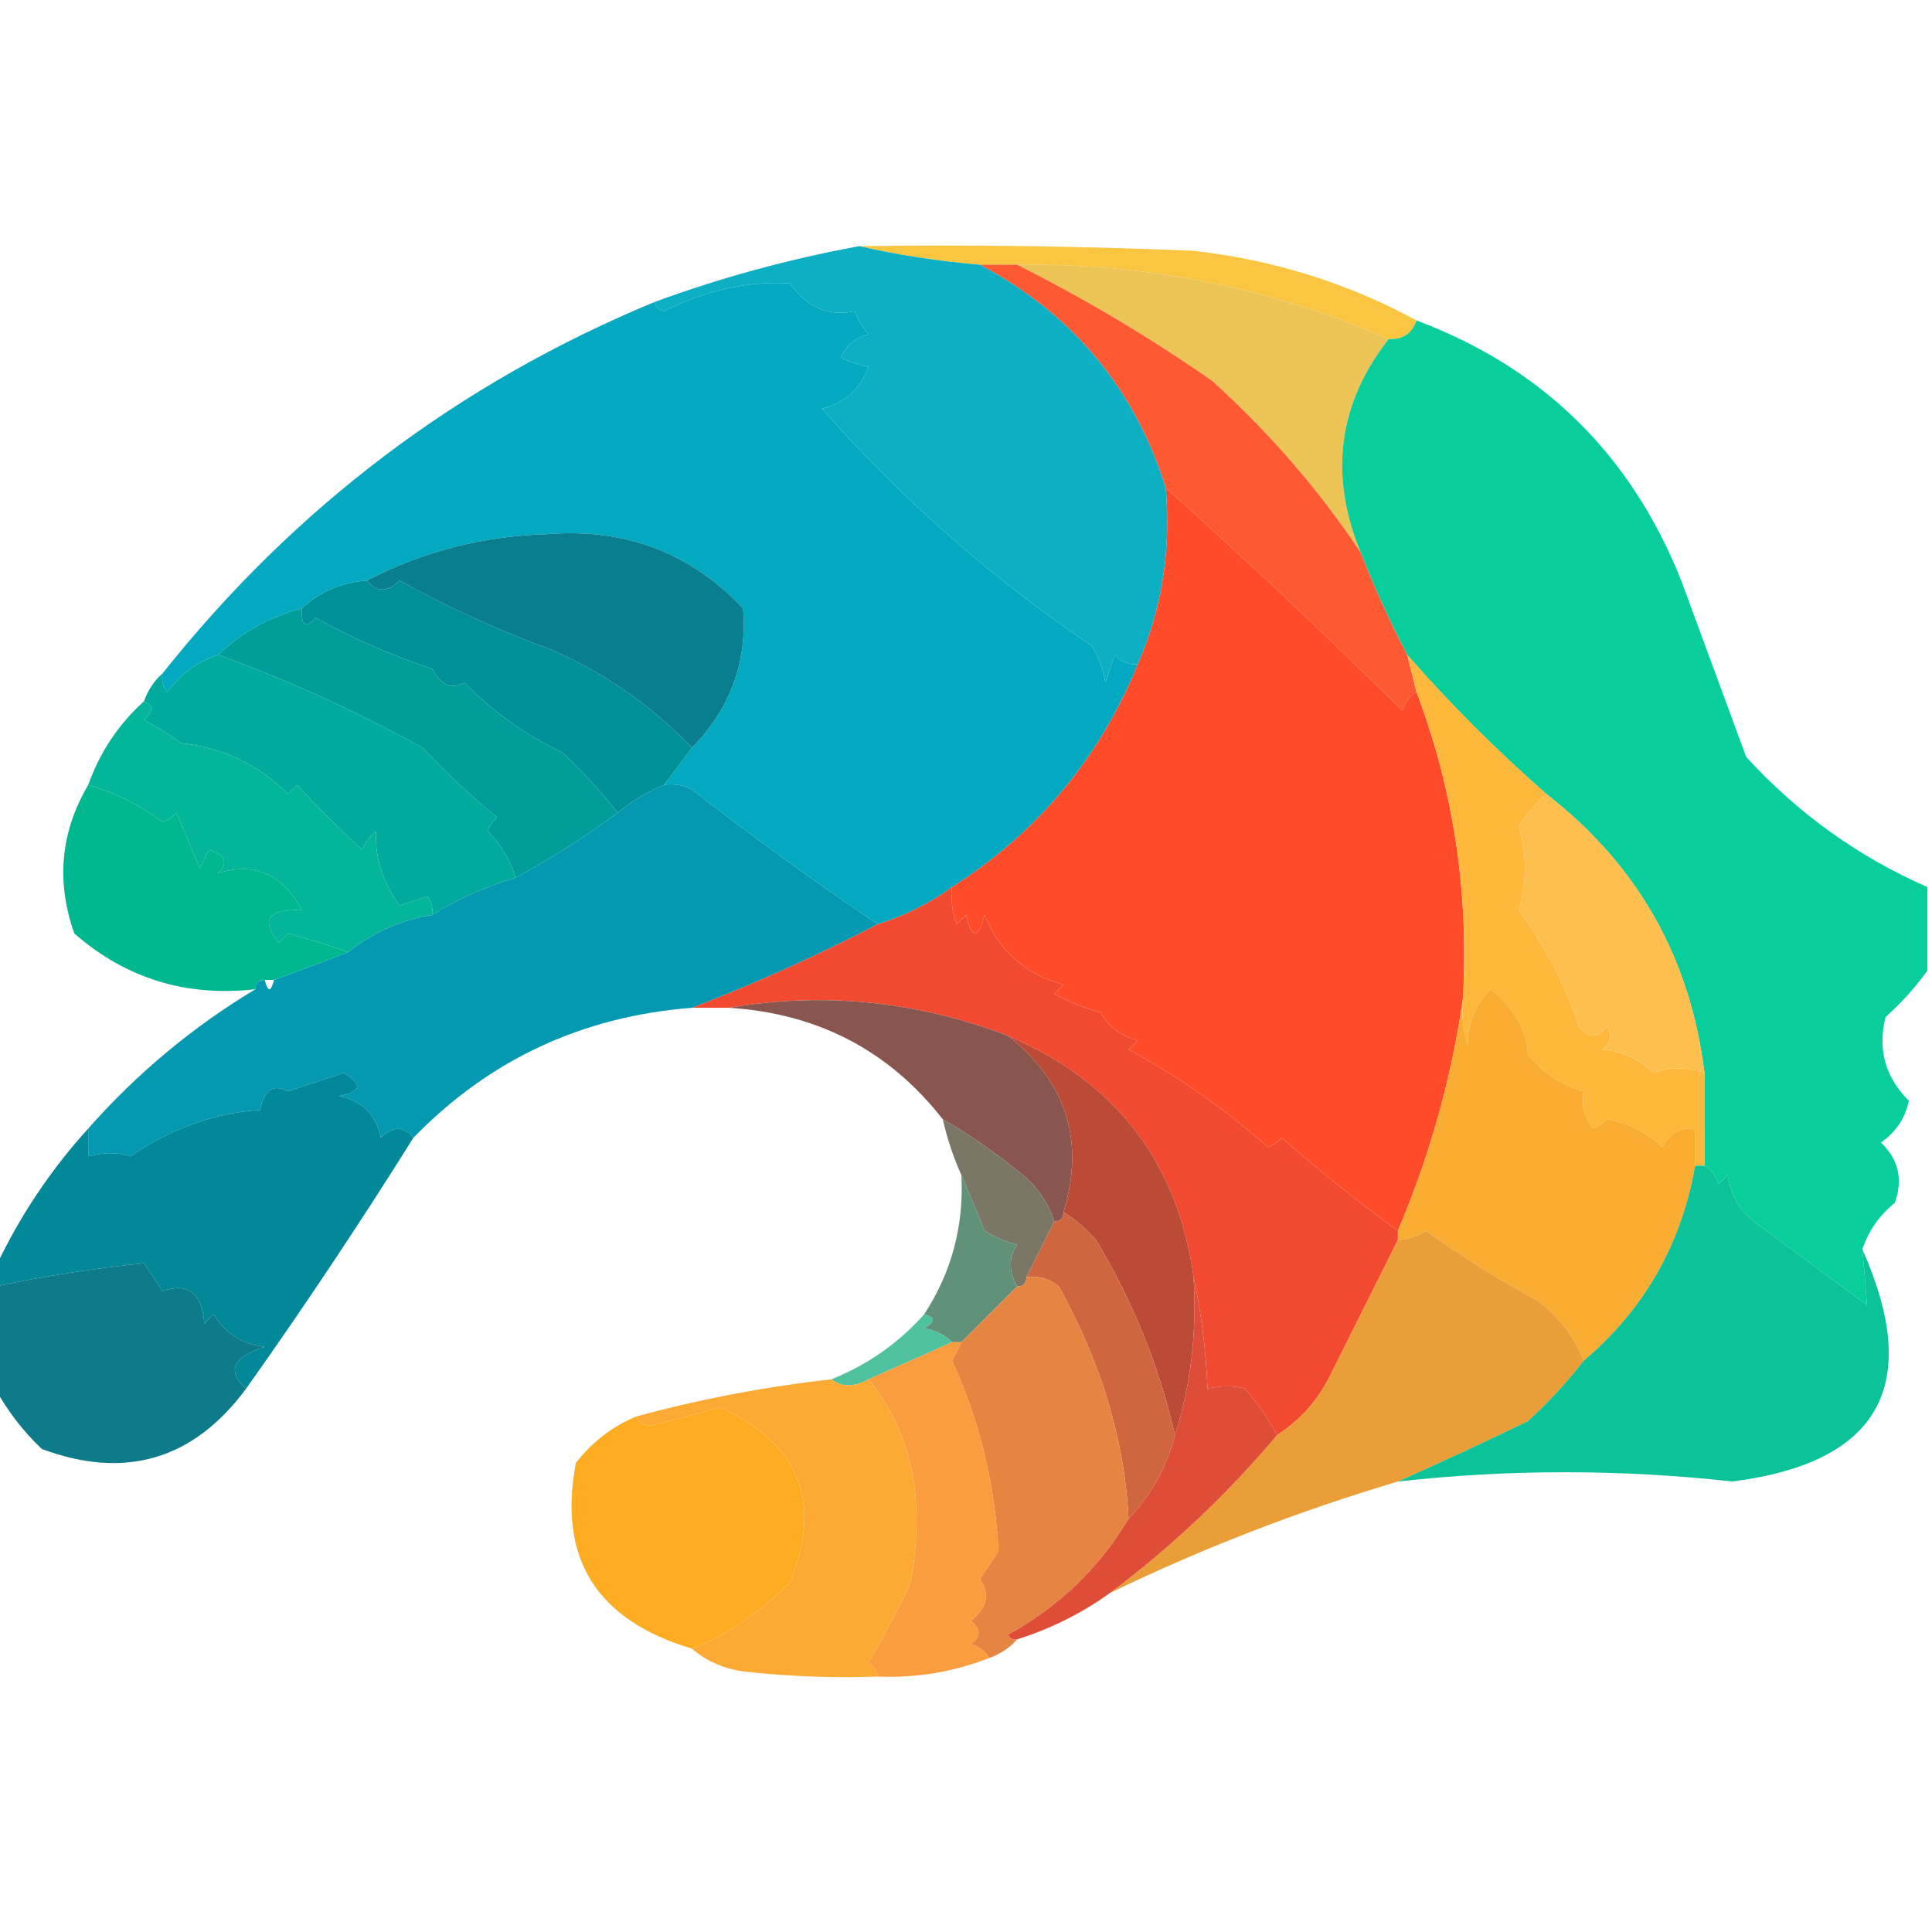 <?xml version="1.0" encoding="UTF-8"?>
<!DOCTYPE svg PUBLIC "-//W3C//DTD SVG 1.1//EN" "http://www.w3.org/Graphics/SVG/1.1/DTD/svg11.dtd">
<svg xmlns="http://www.w3.org/2000/svg" version="1.1" width="208px" height="208px" style="shape-rendering:geometricPrecision; text-rendering:geometricPrecision; image-rendering:optimizeQuality; fill-rule:evenodd; clip-rule:evenodd" xmlns:xlink="http://www.w3.org/1999/xlink">
<g><path style="opacity:0.961" fill="#fac33b" d="M 92.5,26.5 C 104.505,26.334 116.505,26.5 128.5,27C 137.097,27.976 145.097,30.476 152.5,34.5C 152.027,35.906 151.027,36.573 149.5,36.5C 136.817,31 123.484,28.333 109.5,28.5C 108.167,28.5 106.833,28.5 105.5,28.5C 100.99,28.116 96.656,27.449 92.5,26.5 Z"/></g>
<g><path style="opacity:1" fill="#03a9c1" d="M 122.5,71.5 C 118.374,81.625 111.708,89.625 102.5,95.5C 100.062,97.267 97.395,98.601 94.5,99.5C 87.686,94.921 81.019,90.088 74.5,85C 73.552,84.517 72.552,84.35 71.5,84.5C 72.5,83.167 73.5,81.833 74.5,80.5C 78.633,76.253 80.467,71.253 80,65.5C 74.351,59.517 67.351,56.85 59,57.5C 52.008,57.705 45.508,59.372 39.5,62.5C 36.759,62.707 34.426,63.707 32.5,65.5C 29.008,66.41 26.008,68.076 23.5,70.5C 21.265,71.228 19.432,72.561 18,74.5C 17.536,73.906 17.369,73.239 17.5,72.5C 31.764,54.558 49.431,41.224 70.5,32.5C 70.56,33.043 70.893,33.376 71.5,33.5C 75.968,31.263 80.468,30.263 85,30.5C 86.913,33.122 89.246,34.122 92,33.5C 92.374,34.416 92.874,35.25 93.5,36C 92.09,36.368 91.09,37.201 90.5,38.5C 91.603,38.998 92.603,39.331 93.5,39.5C 92.631,41.868 90.965,43.368 88.5,44C 97.078,53.745 106.745,62.245 117.5,69.5C 118.281,70.729 118.781,72.062 119,73.5C 119.333,72.5 119.667,71.5 120,70.5C 120.671,71.252 121.504,71.586 122.5,71.5 Z"/></g>
<g><path style="opacity:1" fill="#0dafc4" d="M 92.5,26.5 C 96.656,27.449 100.99,28.116 105.5,28.5C 115.473,33.801 122.139,41.801 125.5,52.5C 126.089,59.222 125.089,65.556 122.5,71.5C 121.504,71.586 120.671,71.252 120,70.5C 119.667,71.5 119.333,72.5 119,73.5C 118.781,72.062 118.281,70.729 117.5,69.5C 106.745,62.245 97.078,53.745 88.5,44C 90.965,43.368 92.631,41.868 93.5,39.5C 92.603,39.331 91.603,38.998 90.5,38.5C 91.09,37.201 92.09,36.368 93.5,36C 92.874,35.25 92.374,34.416 92,33.5C 89.246,34.122 86.913,33.122 85,30.5C 80.468,30.263 75.968,31.263 71.5,33.5C 70.893,33.376 70.56,33.043 70.5,32.5C 77.646,29.88 84.98,27.88 92.5,26.5 Z"/></g>
<g><path style="opacity:1" fill="#edc556" d="M 109.5,28.5 C 123.484,28.333 136.817,31 149.5,36.5C 144.056,43.477 143.056,51.144 146.5,59.5C 142.012,52.752 136.678,46.585 130.5,41C 123.735,36.29 116.735,32.123 109.5,28.5 Z"/></g>
<g><path style="opacity:1" fill="#fd5932" d="M 105.5,28.5 C 106.833,28.5 108.167,28.5 109.5,28.5C 116.735,32.123 123.735,36.29 130.5,41C 136.678,46.585 142.012,52.752 146.5,59.5C 147.979,63.28 149.646,66.947 151.5,70.5C 151.833,71.833 152.167,73.167 152.5,74.5C 151.778,74.918 151.278,75.584 151,76.5C 142.281,67.924 133.781,59.923 125.5,52.5C 122.139,41.801 115.473,33.801 105.5,28.5 Z"/></g>
<g><path style="opacity:0.999" fill="#08ce9c" d="M 152.5,34.5 C 166.091,39.591 175.591,48.924 181,62.5C 183.337,68.844 185.67,75.178 188,81.5C 193.564,87.578 200.064,92.245 207.5,95.5C 207.5,98.5 207.5,101.5 207.5,104.5C 206.236,106.27 204.736,107.937 203,109.5C 202.126,112.961 202.96,115.961 205.5,118.5C 205.124,120.383 204.124,121.883 202.5,123C 204.396,124.808 204.896,126.975 204,129.5C 202.331,130.846 201.164,132.513 200.5,134.5C 200.698,136.575 200.865,138.575 201,140.5C 197.196,137.706 193.363,134.873 189.5,132C 187.513,130.681 186.346,128.848 186,126.5C 185.667,126.833 185.333,127.167 185,127.5C 184.722,126.584 184.222,125.918 183.5,125.5C 183.5,122.167 183.5,118.833 183.5,115.5C 181.979,103.121 176.312,93.121 166.5,85.5C 161.14,80.806 156.14,75.806 151.5,70.5C 149.646,66.947 147.979,63.28 146.5,59.5C 143.056,51.144 144.056,43.477 149.5,36.5C 151.027,36.573 152.027,35.906 152.5,34.5 Z"/></g>
<g><path style="opacity:1" fill="#fe4c2b" d="M 152.5,74.5 C 156.479,85.014 158.146,96.014 157.5,107.5C 156.277,116.046 153.944,124.38 150.5,132.5C 146.251,129.434 142.085,126.101 138,122.5C 137.586,122.957 137.086,123.291 136.5,123.5C 131.938,119.449 126.938,115.949 121.5,113C 121.833,112.667 122.167,112.333 122.5,112C 120.709,111.585 119.376,110.585 118.5,109C 116.754,108.529 115.087,107.862 113.5,107C 113.833,106.667 114.167,106.333 114.5,106C 110.42,104.92 107.586,102.42 106,98.5C 105.333,101.167 104.667,101.167 104,98.5C 103.667,98.833 103.333,99.167 103,99.5C 102.51,98.207 102.343,96.873 102.5,95.5C 111.708,89.625 118.374,81.625 122.5,71.5C 125.089,65.556 126.089,59.222 125.5,52.5C 133.781,59.923 142.281,67.924 151,76.5C 151.278,75.584 151.778,74.918 152.5,74.5 Z"/></g>
<g><path style="opacity:1" fill="#009098" d="M 39.5,62.5 C 40.542,63.791 41.708,63.791 43,62.5C 48.263,65.407 53.763,67.907 59.5,70C 65.266,72.564 70.266,76.064 74.5,80.5C 73.5,81.833 72.5,83.167 71.5,84.5C 69.668,85.249 68.001,86.249 66.5,87.5C 64.706,85.203 62.706,83.037 60.5,81C 56.56,79.114 53.06,76.614 50,73.5C 48.636,74.258 47.469,73.758 46.5,72C 42.116,70.543 37.949,68.71 34,66.5C 32.893,67.712 32.393,67.379 32.5,65.5C 34.426,63.707 36.759,62.707 39.5,62.5 Z"/></g>
<g><path style="opacity:1" fill="#097e8f" d="M 74.5,80.5 C 70.266,76.064 65.266,72.564 59.5,70C 53.763,67.907 48.263,65.407 43,62.5C 41.708,63.791 40.542,63.791 39.5,62.5C 45.508,59.372 52.008,57.705 59,57.5C 67.351,56.85 74.351,59.517 80,65.5C 80.467,71.253 78.633,76.253 74.5,80.5 Z"/></g>
<g><path style="opacity:1" fill="#009d9b" d="M 32.5,65.5 C 32.393,67.379 32.893,67.712 34,66.5C 37.949,68.71 42.116,70.543 46.5,72C 47.469,73.758 48.636,74.258 50,73.5C 53.06,76.614 56.56,79.114 60.5,81C 62.706,83.037 64.706,85.203 66.5,87.5C 63.039,90.069 59.372,92.403 55.5,94.5C 54.952,92.606 53.952,90.94 52.5,89.5C 52.709,88.914 53.043,88.414 53.5,88C 50.709,85.711 48.042,83.211 45.5,80.5C 38.108,76.456 30.775,73.123 23.5,70.5C 26.008,68.076 29.008,66.41 32.5,65.5 Z"/></g>
<g><path style="opacity:1" fill="#00aa9c" d="M 23.5,70.5 C 30.775,73.123 38.108,76.456 45.5,80.5C 48.042,83.211 50.709,85.711 53.5,88C 53.043,88.414 52.709,88.914 52.5,89.5C 53.952,90.94 54.952,92.606 55.5,94.5C 52.294,95.454 49.294,96.787 46.5,98.5C 46.631,97.761 46.464,97.094 46,96.5C 45,96.833 44,97.167 43,97.5C 41.17,94.916 40.336,92.249 40.5,89.5C 39.808,90.025 39.308,90.692 39,91.5C 36.169,88.897 33.836,86.564 32,84.5C 31.667,84.833 31.333,85.167 31,85.5C 27.895,82.343 24.061,80.51 19.5,80C 18.241,79.077 16.908,78.243 15.5,77.5C 16.55,76.571 16.55,75.905 15.5,75.5C 15.932,74.29 16.599,73.29 17.5,72.5C 17.369,73.239 17.536,73.906 18,74.5C 19.432,72.561 21.265,71.228 23.5,70.5 Z"/></g>
<g><path style="opacity:0.985" fill="#00b598" d="M 15.5,75.5 C 16.55,75.905 16.55,76.571 15.5,77.5C 16.908,78.243 18.241,79.077 19.5,80C 24.061,80.51 27.895,82.343 31,85.5C 31.333,85.167 31.667,84.833 32,84.5C 33.836,86.564 36.169,88.897 39,91.5C 39.308,90.692 39.808,90.025 40.5,89.5C 40.336,92.249 41.17,94.916 43,97.5C 44,97.167 45,96.833 46,96.5C 46.464,97.094 46.631,97.761 46.5,98.5C 43.127,99.066 40.127,100.399 37.5,102.5C 35.444,101.784 33.277,101.117 31,100.5C 30.667,100.833 30.333,101.167 30,101.5C 28.017,99.003 28.85,97.836 32.5,98C 30.431,94.124 27.431,92.791 23.5,94C 24.604,92.869 24.27,92.035 22.5,91.5C 22.167,92.167 21.833,92.833 21.5,93.5C 20.667,91.5 19.833,89.5 19,87.5C 18.586,87.957 18.086,88.291 17.5,88.5C 15.018,86.656 12.351,85.323 9.5,84.5C 10.759,80.975 12.759,77.975 15.5,75.5 Z"/></g>
<g><path style="opacity:1" fill="#feb83b" d="M 151.5,70.5 C 156.14,75.806 161.14,80.806 166.5,85.5C 165.365,86.475 164.365,87.641 163.5,89C 164.397,91.882 164.397,94.882 163.5,98C 166.319,101.803 168.485,105.97 170,110.5C 171,111.833 172,111.833 173,110.5C 173.617,111.449 173.451,112.282 172.5,113C 174.676,113.163 176.509,113.996 178,115.5C 179.707,114.862 181.54,114.862 183.5,115.5C 183.5,118.833 183.5,122.167 183.5,125.5C 183.167,125.5 182.833,125.5 182.5,125.5C 182.5,124.167 182.5,122.833 182.5,121.5C 180.876,121.36 179.71,122.027 179,123.5C 177.312,121.955 175.312,120.955 173,120.5C 172.586,120.957 172.086,121.291 171.5,121.5C 170.571,120.311 170.238,118.978 170.5,117.5C 168.133,116.836 166.133,115.503 164.5,113.5C 164.347,110.89 163.014,108.557 160.5,106.5C 158.869,108.059 158.036,110.059 158,112.5C 157.506,110.866 157.34,109.199 157.5,107.5C 158.146,96.014 156.479,85.014 152.5,74.5C 152.167,73.167 151.833,71.833 151.5,70.5 Z"/></g>
<g><path style="opacity:0.998" fill="#00b88f" d="M 9.5,84.5 C 12.351,85.323 15.018,86.656 17.5,88.5C 18.086,88.291 18.586,87.957 19,87.5C 19.833,89.5 20.667,91.5 21.5,93.5C 21.833,92.833 22.167,92.167 22.5,91.5C 24.27,92.035 24.604,92.869 23.5,94C 27.431,92.791 30.431,94.124 32.5,98C 28.85,97.836 28.017,99.003 30,101.5C 30.333,101.167 30.667,100.833 31,100.5C 33.277,101.117 35.444,101.784 37.5,102.5C 34.807,103.552 32.14,104.552 29.5,105.5C 29.167,105.5 28.833,105.5 28.5,105.5C 27.833,105.5 27.5,105.833 27.5,106.5C 20.052,107.35 13.552,105.35 8,100.5C 6.019,94.883 6.519,89.55 9.5,84.5 Z"/></g>
<g><path style="opacity:1" fill="#0499b0" d="M 71.5,84.5 C 72.552,84.35 73.552,84.517 74.5,85C 81.019,90.088 87.686,94.921 94.5,99.5C 87.955,102.898 81.288,105.898 74.5,108.5C 62.672,109.416 52.672,114.083 44.5,122.5C 43.458,121.209 42.292,121.209 41,122.5C 40.505,120.01 39.005,118.51 36.5,118C 38.929,117.549 39.096,116.715 37,115.5C 35,116.167 33,116.833 31,117.5C 29.442,116.655 28.442,117.321 28,119.5C 23.18,119.801 18.513,121.468 14,124.5C 12.701,124.034 11.201,124.034 9.5,124.5C 9.5,123.5 9.5,122.5 9.5,121.5C 14.761,115.547 20.761,110.547 27.5,106.5C 27.5,105.833 27.833,105.5 28.5,105.5C 28.833,106.833 29.167,106.833 29.5,105.5C 32.14,104.552 34.807,103.552 37.5,102.5C 40.127,100.399 43.127,99.066 46.5,98.5C 49.294,96.787 52.294,95.454 55.5,94.5C 59.372,92.403 63.039,90.069 66.5,87.5C 68.001,86.249 69.668,85.249 71.5,84.5 Z"/></g>
<g><path style="opacity:1" fill="#f24a30" d="M 102.5,95.5 C 102.343,96.873 102.51,98.207 103,99.5C 103.333,99.167 103.667,98.833 104,98.5C 104.667,101.167 105.333,101.167 106,98.5C 107.586,102.42 110.42,104.92 114.5,106C 114.167,106.333 113.833,106.667 113.5,107C 115.087,107.862 116.754,108.529 118.5,109C 119.376,110.585 120.709,111.585 122.5,112C 122.167,112.333 121.833,112.667 121.5,113C 126.938,115.949 131.938,119.449 136.5,123.5C 137.086,123.291 137.586,122.957 138,122.5C 142.085,126.101 146.251,129.434 150.5,132.5C 150.5,132.833 150.5,133.167 150.5,133.5C 148.046,138.408 145.546,143.408 143,148.5C 141.669,150.996 139.836,152.996 137.5,154.5C 136.553,152.713 135.387,151.047 134,149.5C 132.836,149.165 131.503,149.165 130,149.5C 129.824,145.312 129.324,141.312 128.5,137.5C 126.786,125.109 120.119,116.442 108.5,111.5C 98.625,107.763 88.625,106.763 78.5,108.5C 77.167,108.5 75.833,108.5 74.5,108.5C 81.288,105.898 87.955,102.898 94.5,99.5C 97.395,98.601 100.062,97.267 102.5,95.5 Z"/></g>
<g><path style="opacity:1" fill="#faad33" d="M 182.5,125.5 C 181.017,133.973 177.017,140.973 170.5,146.5C 169.532,143.956 167.865,141.789 165.5,140C 161.332,137.75 157.332,135.25 153.5,132.5C 152.583,133.127 151.583,133.461 150.5,133.5C 150.5,133.167 150.5,132.833 150.5,132.5C 153.944,124.38 156.277,116.046 157.5,107.5C 157.34,109.199 157.506,110.866 158,112.5C 158.036,110.059 158.869,108.059 160.5,106.5C 163.014,108.557 164.347,110.89 164.5,113.5C 166.133,115.503 168.133,116.836 170.5,117.5C 170.238,118.978 170.571,120.311 171.5,121.5C 172.086,121.291 172.586,120.957 173,120.5C 175.312,120.955 177.312,121.955 179,123.5C 179.71,122.027 180.876,121.36 182.5,121.5C 182.5,122.833 182.5,124.167 182.5,125.5 Z"/></g>
<g><path style="opacity:1" fill="#fdc04f" d="M 166.5,85.5 C 176.312,93.121 181.979,103.121 183.5,115.5C 181.54,114.862 179.707,114.862 178,115.5C 176.509,113.996 174.676,113.163 172.5,113C 173.451,112.282 173.617,111.449 173,110.5C 172,111.833 171,111.833 170,110.5C 168.485,105.97 166.319,101.803 163.5,98C 164.397,94.882 164.397,91.882 163.5,89C 164.365,87.641 165.365,86.475 166.5,85.5 Z"/></g>
<g><path style="opacity:1" fill="#89554f" d="M 78.5,108.5 C 88.625,106.763 98.625,107.763 108.5,111.5C 114.821,116.474 116.821,122.807 114.5,130.5C 114.5,131.167 114.167,131.5 113.5,131.5C 112.797,129.284 111.464,127.451 109.5,126C 106.953,123.946 104.286,122.113 101.5,120.5C 95.717,113.106 88.05,109.106 78.5,108.5 Z"/></g>
<g><path style="opacity:1" fill="#018899" d="M 44.5,122.5 C 38.735,131.709 32.735,140.709 26.5,149.5C 24.368,147.606 25.034,146.106 28.5,145C 26.069,144.705 24.236,143.538 23,141.5C 22.667,141.833 22.333,142.167 22,142.5C 21.745,139.207 20.245,138.04 17.5,139C 16.833,138 16.167,137 15.5,136C 9.907,136.585 4.574,137.418 -0.5,138.5C -0.5,137.833 -0.5,137.167 -0.5,136.5C 2.089,130.984 5.422,125.984 9.5,121.5C 9.5,122.5 9.5,123.5 9.5,124.5C 11.201,124.034 12.701,124.034 14,124.5C 18.513,121.468 23.18,119.801 28,119.5C 28.442,117.321 29.442,116.655 31,117.5C 33,116.833 35,116.167 37,115.5C 39.096,116.715 38.929,117.549 36.5,118C 39.005,118.51 40.505,120.01 41,122.5C 42.292,121.209 43.458,121.209 44.5,122.5 Z"/></g>
<g><path style="opacity:1" fill="#7a7767" d="M 101.5,120.5 C 104.286,122.113 106.953,123.946 109.5,126C 111.464,127.451 112.797,129.284 113.5,131.5C 112.5,133.5 111.5,135.5 110.5,137.5C 110.5,138.167 110.167,138.5 109.5,138.5C 108.587,136.914 108.587,135.414 109.5,134C 108.234,133.691 107.067,133.191 106,132.5C 105.155,130.389 104.322,128.389 103.5,126.5C 102.637,124.579 101.971,122.579 101.5,120.5 Z"/></g>
<g><path style="opacity:1" fill="#bb4a36" d="M 108.5,111.5 C 120.119,116.442 126.786,125.109 128.5,137.5C 128.872,143.43 128.205,149.097 126.5,154.5C 124.807,147.104 121.974,140.104 118,133.5C 116.961,132.29 115.794,131.29 114.5,130.5C 116.821,122.807 114.821,116.474 108.5,111.5 Z"/></g>
<g><path style="opacity:1" fill="#619279" d="M 103.5,126.5 C 104.322,128.389 105.155,130.389 106,132.5C 107.067,133.191 108.234,133.691 109.5,134C 108.587,135.414 108.587,136.914 109.5,138.5C 107.5,140.5 105.5,142.5 103.5,144.5C 103.167,144.5 102.833,144.5 102.5,144.5C 101.737,143.732 100.737,143.232 99.5,143C 100.738,142.31 100.738,141.81 99.5,141.5C 102.458,136.956 103.791,131.956 103.5,126.5 Z"/></g>
<g><path style="opacity:1" fill="#0d7b89" d="M 26.5,149.5 C 20.823,157.167 13.49,159.334 4.5,156C 2.45,154.035 0.783,151.868 -0.5,149.5C -0.5,145.833 -0.5,142.167 -0.5,138.5C 4.574,137.418 9.907,136.585 15.5,136C 16.167,137 16.833,138 17.5,139C 20.245,138.04 21.745,139.207 22,142.5C 22.333,142.167 22.667,141.833 23,141.5C 24.236,143.538 26.069,144.705 28.5,145C 25.034,146.106 24.368,147.606 26.5,149.5 Z"/></g>
<g><path style="opacity:1" fill="#e99e37" d="M 170.5,146.5 C 168.756,148.75 166.756,150.917 164.5,153C 159.773,155.285 155.107,157.452 150.5,159.5C 139.833,162.668 129.5,166.668 119.5,171.5C 126.104,166.565 132.104,160.898 137.5,154.5C 139.836,152.996 141.669,150.996 143,148.5C 145.546,143.408 148.046,138.408 150.5,133.5C 151.583,133.461 152.583,133.127 153.5,132.5C 157.332,135.25 161.332,137.75 165.5,140C 167.865,141.789 169.532,143.956 170.5,146.5 Z"/></g>
<g><path style="opacity:1" fill="#cf663f" d="M 114.5,130.5 C 115.794,131.29 116.961,132.29 118,133.5C 121.974,140.104 124.807,147.104 126.5,154.5C 125.59,157.992 123.924,160.992 121.5,163.5C 121.092,155.133 118.592,146.8 114,138.5C 112.989,137.663 111.822,137.33 110.5,137.5C 111.5,135.5 112.5,133.5 113.5,131.5C 114.167,131.5 114.5,131.167 114.5,130.5 Z"/></g>
<g><path style="opacity:0.999" fill="#0cc298" d="M 182.5,125.5 C 182.833,125.5 183.167,125.5 183.5,125.5C 184.222,125.918 184.722,126.584 185,127.5C 185.333,127.167 185.667,126.833 186,126.5C 186.346,128.848 187.513,130.681 189.5,132C 193.363,134.873 197.196,137.706 201,140.5C 200.865,138.575 200.698,136.575 200.5,134.5C 207.013,149.143 202.347,157.476 186.5,159.5C 174.492,158.167 162.492,158.167 150.5,159.5C 155.107,157.452 159.773,155.285 164.5,153C 166.756,150.917 168.756,148.75 170.5,146.5C 177.017,140.973 181.017,133.973 182.5,125.5 Z"/></g>
<g><path style="opacity:0.859" fill="#34b78e" d="M 99.5,141.5 C 100.738,141.81 100.738,142.31 99.5,143C 100.737,143.232 101.737,143.732 102.5,144.5C 99.5,145.833 96.5,147.167 93.5,148.5C 91.965,149.354 90.632,149.354 89.5,148.5C 93.386,146.945 96.72,144.612 99.5,141.5 Z"/></g>
<g><path style="opacity:1" fill="#e68442" d="M 110.5,137.5 C 111.822,137.33 112.989,137.663 114,138.5C 118.592,146.8 121.092,155.133 121.5,163.5C 118.35,168.815 114.017,172.981 108.5,176C 108.728,176.399 109.062,176.565 109.5,176.5C 108.71,177.401 107.71,178.068 106.5,178.5C 106.082,177.778 105.416,177.278 104.5,177C 105.641,176.259 105.641,175.425 104.5,174.5C 106.27,173.18 106.603,171.68 105.5,170C 106.167,169 106.833,168 107.5,167C 107.115,159.77 105.448,152.937 102.5,146.5C 102.863,145.817 103.196,145.15 103.5,144.5C 105.5,142.5 107.5,140.5 109.5,138.5C 110.167,138.5 110.5,138.167 110.5,137.5 Z"/></g>
<g><path style="opacity:1" fill="#de4d37" d="M 128.5,137.5 C 129.324,141.312 129.824,145.312 130,149.5C 131.503,149.165 132.836,149.165 134,149.5C 135.387,151.047 136.553,152.713 137.5,154.5C 132.104,160.898 126.104,166.565 119.5,171.5C 116.485,173.674 113.151,175.341 109.5,176.5C 109.062,176.565 108.728,176.399 108.5,176C 114.017,172.981 118.35,168.815 121.5,163.5C 123.924,160.992 125.59,157.992 126.5,154.5C 128.205,149.097 128.872,143.43 128.5,137.5 Z"/></g>
<g><path style="opacity:1" fill="#f99d3f" d="M 102.5,144.5 C 102.833,144.5 103.167,144.5 103.5,144.5C 103.196,145.15 102.863,145.817 102.5,146.5C 105.448,152.937 107.115,159.77 107.5,167C 106.833,168 106.167,169 105.5,170C 106.603,171.68 106.27,173.18 104.5,174.5C 105.641,175.425 105.641,176.259 104.5,177C 105.416,177.278 106.082,177.778 106.5,178.5C 102.658,180.002 98.657,180.668 94.5,180.5C 94.389,179.883 94.056,179.383 93.5,179C 95.127,176.246 96.627,173.412 98,170.5C 99.699,161.535 98.199,154.202 93.5,148.5C 96.5,147.167 99.5,145.833 102.5,144.5 Z"/></g>
<g><path style="opacity:0.996" fill="#fdaa34" d="M 89.5,148.5 C 90.632,149.354 91.965,149.354 93.5,148.5C 98.199,154.202 99.699,161.535 98,170.5C 96.627,173.412 95.127,176.246 93.5,179C 94.056,179.383 94.389,179.883 94.5,180.5C 89.822,180.666 85.155,180.499 80.5,180C 78.148,179.76 76.148,178.927 74.5,177.5C 77.906,176.22 81.406,173.886 85,170.5C 88.603,161.712 86.103,155.379 77.5,151.5C 75.024,152.229 72.524,152.896 70,153.5C 69.235,153.43 68.735,153.097 68.5,152.5C 75.288,150.644 82.288,149.311 89.5,148.5 Z"/></g>
<g><path style="opacity:1" fill="#fead22" d="M 74.5,177.5 C 64.205,174.419 60.038,167.753 62,157.5C 63.758,155.235 65.925,153.568 68.5,152.5C 68.735,153.097 69.235,153.43 70,153.5C 72.524,152.896 75.024,152.229 77.5,151.5C 86.103,155.379 88.603,161.712 85,170.5C 81.406,173.886 77.906,176.22 74.5,177.5 Z"/></g>
</svg>
